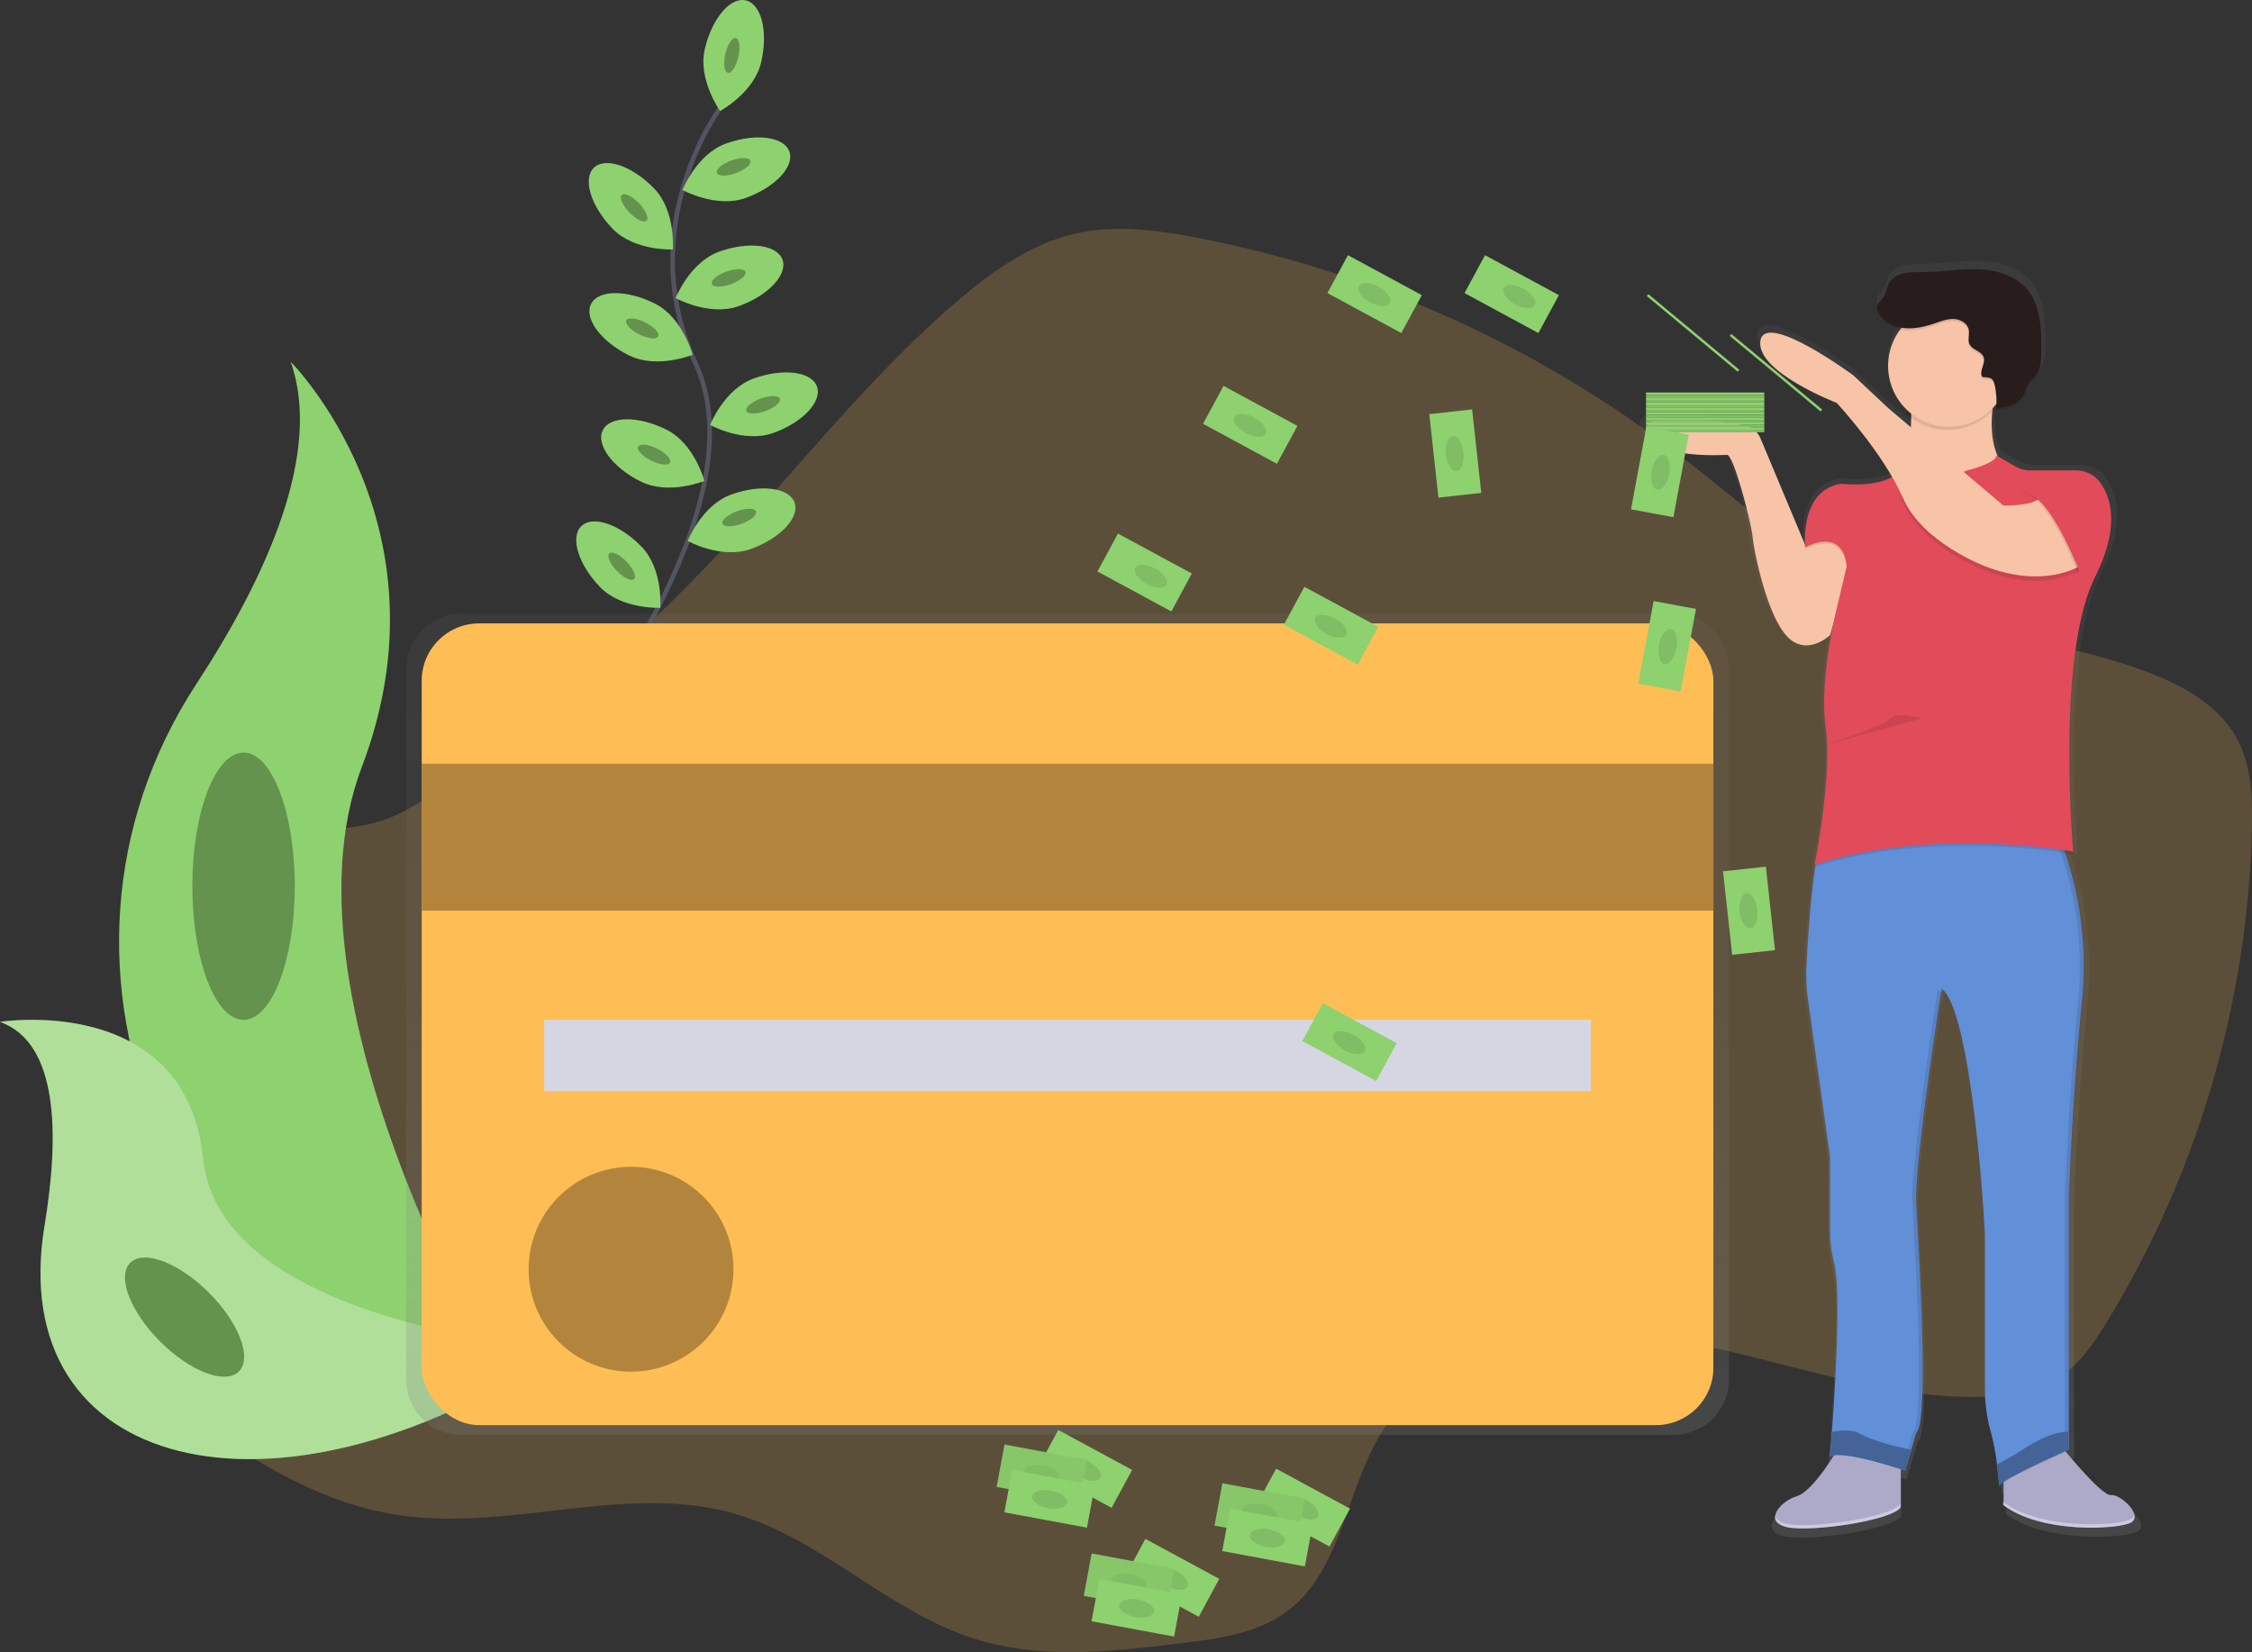 <svg xmlns="http://www.w3.org/2000/svg" xmlns:xlink="http://www.w3.org/1999/xlink" width="974" height="714.52" data-name="Layer 1" viewBox="0 0 974 714.52"><rect x="0" y="0" width="974" height="714.52" fill="#333333" stroke="none"/><defs><linearGradient id="a" x1="574.72" x2="574.72" y1="713.31" y2="358.2" gradientUnits="userSpaceOnUse"><stop offset="0" stop-color="gray" stop-opacity=".25"/><stop offset=".54" stop-color="gray" stop-opacity=".12"/><stop offset="1" stop-color="gray" stop-opacity=".1"/></linearGradient><linearGradient id="b" x1="2975.38" x2="2975.38" y1="757.78" y2="205.6" gradientTransform="matrix(-1 0 0 1 3906 0)" xlink:href="#a"/></defs><title>make_it_rain</title><path fill="#ffbe55" d="M128.9 362c-12.81 3.87-24.8 13.24-28 26.24-3.66 14.94 4.78 30 6 45.34 3.94 50.26-67.56 85.72-57.36 135.09 4.05 19.63 20.42 34.07 36.55 46 25.84 19.05 54.51 35.88 86.26 40.63 48.19 7.22 98.54-14 145.38-.59 37.78 10.82 66.69 42.53 104.21 54.23 28.56 8.91 59.33 5.4 89 1.79 16-1.94 32.76-4.18 45.67-13.78 24-17.87 25.51-53.16 41.58-78.45 24.82-39 79.24-46.66 124.87-39.08s89.94 26.24 136.17 24.72c9.88-.33 20-1.67 28.62-6.52 10.48-5.89 17.56-16.27 23.82-26.54a429.45 429.45 0 0 0 62.27-213.39c.27-12.95-.19-26.46-6.28-37.89-7.7-14.46-23.09-23.11-38.41-28.93-36.79-14-77.43-16.29-113.48-32.08-34.77-15.23-62.93-41.94-93.21-64.83a496.49 496.49 0 0 0-204.49-91.07c-17.39-3.36-35.44-5.76-52.72-1.88-19.91 4.47-37.07 16.88-52.5 30.24-41.05 35.54-73.95 79.39-111.78 118.34a636.39 636.39 0 0 1-84.92 73.23c-14 10.09-28.88 22.07-44.48 29.53-14.28 6.82-27.67 5.1-42.77 9.65z" opacity=".2"/><path fill="none" stroke="#535461" stroke-miterlimit="10" stroke-width="2" d="M311.88 46.14s-38.65 51.33-11 111.16-48.19 155.96-48.19 155.96"/><path fill="#8ed16f" d="M329.21 26.93c-3.07 13.21-17.76 21.08-17.76 21.08s-9.7-13.55-6.63-26.76 11-22.65 17.76-21.08 9.7 13.55 6.63 26.76z"/><ellipse cx="429.54" cy="116.72" fill="#8ed16f" rx="7.71" ry="2.89" transform="rotate(-76.9 314.63 141.512)"/><ellipse cx="429.54" cy="116.72" opacity=".3" rx="7.71" ry="2.89" transform="rotate(-76.9 314.63 141.512)"/><path fill="#8ed16f" d="M322.53 85.62c-12.76 4.6-27.35-3.46-27.35-3.46s6.1-15.51 18.87-20.1 25-3 27.35 3.46-6.11 15.5-18.87 20.1z"/><ellipse cx="431.13" cy="166.12" fill="#8ed16f" rx="7.71" ry="2.89" transform="rotate(-20 107.753 441.898)"/><ellipse cx="431.13" cy="166.12" opacity=".3" rx="7.71" ry="2.89" transform="rotate(-20 107.753 441.898)"/><path fill="#8ed16f" d="M319.56 132.39c-12.76 4.6-27.35-3.46-27.35-3.46s6.1-15.51 18.87-20.1 25-3 27.35 3.46-6.11 15.51-18.87 20.1z"/><ellipse cx="428.15" cy="212.9" fill="#8ed16f" rx="7.71" ry="2.89" transform="rotate(-19.8 106.054 490.29)"/><ellipse cx="428.15" cy="212.9" opacity=".3" rx="7.71" ry="2.89" transform="rotate(-19.8 106.054 490.29)"/><path fill="#8ed16f" d="M334.47 187.26c-12.76 4.6-27.35-3.46-27.35-3.46s6.1-15.51 18.87-20.1 25-3 27.35 3.46-6.11 15.53-18.87 20.1z"/><ellipse cx="443.06" cy="267.79" fill="#8ed16f" rx="7.71" ry="2.89" transform="rotate(-19.8 120.977 545.177)"/><ellipse cx="443.06" cy="267.79" opacity=".3" rx="7.71" ry="2.89" transform="rotate(-19.8 120.977 545.177)"/><path fill="#8ed16f" d="M324.77 237.44c-12.76 4.6-27.35-3.46-27.35-3.46s6.1-15.51 18.87-20.1 25-3 27.35 3.46-6.1 15.51-18.87 20.1z"/><ellipse cx="433.37" cy="317.95" fill="#8ed16f" rx="7.71" ry="2.89" transform="rotate(-20 109.708 593.154)"/><ellipse cx="433.37" cy="317.95" opacity=".3" rx="7.71" ry="2.89" transform="rotate(-20 109.708 593.154)"/><path fill="#8ed16f" d="M264.92 98.91c9.42 9.76 26.07 9 26.07 9s1.37-16.61-8.05-26.37-21.09-13.78-26.07-9-1.37 16.61 8.05 26.37z"/><ellipse cx="387.28" cy="182.62" fill="#8ed16f" rx="2.89" ry="7.71" transform="rotate(-43.99 216.01 276.127)"/><ellipse cx="387.28" cy="182.62" opacity=".3" rx="2.89" ry="7.71" transform="rotate(-43.99 216.01 276.127)"/><path fill="#8ed16f" d="M259.51 253.9c9.42 9.76 26.07 9 26.07 9s1.37-16.61-8.05-26.37-21.09-13.78-26.07-9-1.37 16.61 8.05 26.37z"/><ellipse cx="381.86" cy="337.61" fill="#8ed16f" rx="2.89" ry="7.71" transform="rotate(-43.99 210.604 431.128)"/><ellipse cx="381.86" cy="337.61" opacity=".3" rx="2.89" ry="7.71" transform="rotate(-43.99 210.604 431.128)"/><path fill="#8ed16f" d="M272 153.69c12.14 6.06 27.57-.24 27.57-.24s-4.25-16.11-16.38-22.17-24.48-6-27.57.24 4.24 16.11 16.38 22.17z"/><ellipse cx="390.8" cy="234.8" fill="#8ed16f" rx="2.89" ry="7.71" transform="rotate(-63.48 259.318 279.767)"/><ellipse cx="390.8" cy="234.8" opacity=".3" rx="2.89" ry="7.71" transform="rotate(-63.48 259.318 279.767)"/><path fill="#8ed16f" d="M277.09 208.26c12.14 6.06 27.57-.24 27.57-.24s-4.25-16.11-16.38-22.17-24.48-6-27.57.24 4.29 16.17 16.38 22.17z"/><ellipse cx="395.9" cy="289.38" fill="#8ed16f" rx="2.89" ry="7.71" transform="rotate(-63.48 264.412 334.35)"/><ellipse cx="395.9" cy="289.38" opacity=".3" rx="2.89" ry="7.71" transform="rotate(-63.48 264.412 334.35)"/><path fill="#8ed16f" d="M125.73 156.47s70.59 70.59 30.74 175.34 68.31 278.94 68.31 278.94-1.16-.17-3.31-.55c-145-25.59-217-191.41-136.4-314.59 29.93-45.8 54.58-99.52 40.66-139.14z"/><path fill="#8ed16f" d="M0 441.98s80.55-12.83 87.89 59.36 154.89 82.2 154.89 82.2-1 .66-2.77 1.84c-121.83 80-238.29 50.94-220.74-55.25 6.54-39.49 6-79.14-19.27-88.15z"/><path fill="#fff" d="M0 441.98s80.55-12.83 87.89 59.36 154.89 82.2 154.89 82.2-1 .66-2.77 1.84c-121.83 80-238.29 50.94-220.74-55.25 6.54-39.49 6-79.14-19.27-88.15z" opacity=".3"/><ellipse cx="105.34" cy="383.3" fill="#8ed16f" rx="22.15" ry="57.79"/><ellipse cx="105.34" cy="383.3" opacity=".3" rx="22.15" ry="57.79"/><ellipse cx="192.81" cy="662.42" fill="#8ed16f" rx="14.93" ry="33.23" transform="rotate(-45 24.373 752.444)"/><ellipse cx="192.81" cy="662.42" opacity=".3" rx="14.93" ry="33.23" transform="rotate(-45 24.373 752.444)"/><path fill="url(#a)" d="M836.89 358.2H312.55a23.89 23.89 0 0 0-23.89 23.89v307.33a23.89 23.89 0 0 0 23.89 23.89h524.34a23.89 23.89 0 0 0 23.89-23.89V382.09a23.89 23.89 0 0 0-23.89-23.89z" transform="translate(-113 -92.74)"/><rect width="558.65" height="346.75" x="182.39" y="269.64" fill="#ffbe55" rx="24.81" ry="24.81"/><path fill="#ffbe55" d="M182.39 330.32h558.65v63.57H182.39z"/><path d="M182.39 330.32h558.65v63.57H182.39z" opacity=".3"/><path fill="#d6d6e3" d="M235.37 441.09h452.7v30.82h-452.7z"/><circle cx="272.93" cy="548.97" r="44.31" fill="#ffbe55"/><circle cx="272.93" cy="548.97" r="44.31" opacity=".3"/><path fill="url(#b)" d="M822.28 276.88a9.7 9.7 0 0 0 4.27 5.4c9.19 6.07 29.17 4.78 31.57 4.78.51 0 1.18.91 1.92 2.44 3.53 7.28 9 28.62 9.37 33.42.49 5.81 5.89 33 14.73 43.13.27.31.54.6.8.87 8.67 8.71 18.84-.87 18.84-.87l1.46-5.07c-.41 2-.87 4.33-1.33 6.94-.23 1.31-.46 2.7-.68 4.13a158.29 158.29 0 0 0-2.07 24.37 88.41 88.41 0 0 0 .38 8.88c.08.82.17 1.63.28 2.42a84.78 84.78 0 0 1 .66 10.84c-.08 21.52-5.57 48.29-5.57 48.29l.21-.07c-.13.67-.21 1-.21 1l.32-.1q-.23 1.49-.44 3.05c-1.86 13.5-2.93 30.3-3.44 40a80.1 80.1 0 0 0 .68 15.32l9.76 68.71v32a56.5 56.5 0 0 0 1.76 14.38c3.18 12.09.56 54.29-.91 74.31-.41 5.46-.73 9.28-.82 10.38v.33l.28-.11v.35a5.65 5.65 0 0 1 1.3-.38c-3.87 6-10.88 15.92-16.27 17.59A17.07 17.07 0 0 0 881 749l-.14.19-.2.28a6 6 0 0 0-1.17 3.06 3.38 3.38 0 0 1-.18-.59c-.41 2.23.93 4.27 5.14 5.26a34.6 34.6 0 0 0 7.45.6c14.6 0 40.51-4.49 43.37-9.32v-16.66l.47.15v.15l1.79.59 4.91-16.48c5.89-4.36 1-82.39 0-100.32-.9-16.34 9.21-81.34 11-92.79l-.24-.29.27-1.67a7.11 7.11 0 0 1 1 .88 13.07 13.07 0 0 1 1.53 2.26 30.22 30.22 0 0 1 2.17 4.48c9.88 24.64 14.33 95.1 14.33 101.42v66.26a69 69 0 0 0 2.7 19.33 82.91 82.91 0 0 1 2.1 10.06c.21 1.33.39 2.65.56 3.91s.34 2.7.47 3.88c0 .31.07.61.1.89s0 .27 0 .41c.27 2.61.41 4.32.41 4.32a1 1 0 0 1 .2-.39l.05.63a1.35 1.35 0 0 1 .39-.62 9.47 9.47 0 0 1 1.32-1.08v8.42l-.24-.18v1.45c10.18 7.68 26.75 10 39.47 9.91 8.25 0 14.93-1 17.25-2.16 3.32-1.63 1.5-5.43-1.52-8.34-2.34-2.26-5.39-4-7.32-3.78-3.22.35-14.23-12.12-20-18.95l.65-.29.92-.4V613s1.48-43.62 5.89-86.76a153.48 153.48 0 0 0-7.55-64.36l-.14-.41 1.34.21c1.42.22 2.18.35 2.18.35s0-.34-.09-1h.09s-1.72-18.71-1.74-42.21c0-26.64 2.25-59.12 11.56-77.5 5.36-10.58 7.15-19 7-25.64a26.82 26.82 0 0 0-4.79-16.4 13 13 0 0 0-5.51-4.36l-.19-.11h-.1a13.7 13.7 0 0 0-5.06-1h-20.11a13.43 13.43 0 0 1-6.64-1.75l-7.87-4.46c-2.62-5.73-3-12.83-2.44-19.49 0-.53.1-1.06.15-1.58l.57-.6c.44-.47.85-1 1.25-1.45a11.15 11.15 0 0 1-.09 1.18c-.1.63-.27 1-.54 1.08 4.3-.56 9.1-1.41 11.74-4.73.11-.13.21-.27.31-.41a21.43 21.43 0 0 0 1.93-4 11.62 11.62 0 0 1 1.47-2.68c.66-.86 1.52-1.56 2.23-2.38l.12-.14c2.53-3 2.67-7.3 2.7-11.22.05-9.52-.23-20-6.6-27.14-5.29-5.94-13.73-8.19-21.74-8.45s-16 1.18-24 1.22c-5.44 0-12-.09-15 4.41-1.47 2.21-1.65 5.1-3.25 7.22-.92 1.22-2.33 2.27-2.41 3.79a3.89 3.89 0 0 0 .52 2v.07c1.94 3.82 6.06 6.2 10.36 6.95a25.81 25.81 0 0 0-2 2.76 26.28 26.28 0 0 0-4 14c0 .58 0 1.15.06 1.72a26.43 26.43 0 0 0 8.38 17.61c-.08.56-.16 1.12-.25 1.67l.18.16q.85.77 1.77 1.46l.22.17v1c0 .58 0 1.17-.06 1.74s0 .92-.06 1.38l-.13-.11-9.77-8.16-15.71-14.54s-39.28-28.59-41.25-15a9.79 9.79 0 0 0 1.87 6.78c7.21 11 32 20.36 32 20.36s14.78 15.63 24.67 32.48c-.35.19-.7.37-1.07.54-8.8 4.09-21.64 2.36-21.64 2.36-14.83 2.31-16.17 18.56-16.09 25.13V326.12L873 279.91l-.06-.14a9.73 9.73 0 0 0-7.36-5.78c-13.16-2.21-46.05-6.82-43.3 2.89zm82.39 449a8.57 8.57 0 0 1 .87-.16l-.09.14z" transform="translate(-113 -92.74)"/><path fill="#aca9c9" d="M890 623.69s18.64 23.43 22.95 22.95 14.34 9.08 8.61 12-38.72 4.78-55-7.65v-18.73zM795.81 625.12s-11 19.6-18.64 22-14.34 11-4.3 13.39 45.9-2.87 49.24-8.61v-25.35z"/><path fill="#618fd8" d="M782 432.57l9.5 67.78v31.51a56.48 56.48 0 0 0 1.72 14.18c3.1 11.93.55 53.55-.89 73.3-.47 6.44-.83 10.56-.83 10.56 6.21-2.87 32.51 6.21 32.51 6.21l2.66-9.05 2.12-7.2c5.74-4.3 1-81.27 0-99-.65-12.11 4.75-51.37 8.21-74.9 1-6.65 1.81-12 2.3-15.22.31-2 .48-3.11.48-3.11a10.47 10.47 0 0 1 2.58 3.11 29.93 29.93 0 0 1 2.11 4.42c9.62 24.31 14 93.81 14 100v65.36a68.92 68.92 0 0 0 2.63 19.07 100 100 0 0 1 2.59 13.77c.68 5.19 1 9.37 1 9.37.48-2.87 30.12-15.78 30.12-15.78v-109s1.43-43 5.74-85.58a152.68 152.68 0 0 0-5.5-57.58c-1.19-4.07-2.38-7.52-3.41-10.25-1.75-4.65-3-7.22-3-7.22H791c-1.64.31-3 3.61-4.23 8.62-.8 3.36-1.5 7.48-2.11 12-1.81 13.31-2.85 29.88-3.35 39.46a79.86 79.86 0 0 0 .69 15.17z"/><g opacity=".1"><path d="M893.09 627.26v-109s1.43-43 5.74-85.58-12-75.06-12-75.06h1.91s16.25 32.51 12 75.06-5.74 85.58-5.74 85.58v109s-29.64 12.91-30.12 15.78c0 0 0-.64-.15-1.74 6.46-4.49 28.36-14.04 28.36-14.04zM794.37 629.6a7.42 7.42 0 00-2.63.54v-.48a17.06 17.06 0 012.63-.06zM827.12 620.1c5.74-4.3 1-81.27 0-99s11-93.22 11-93.22a8.34 8.34 0 011.65 1.7c-1.76 11.28-11.6 75.41-10.73 91.52 1 17.69 5.74 94.66 0 99l-4.78 16.25-1.74-.58z"/></g><path fill="#f7c4a7" d="M801.54 239.31l-10 35.38s-10.52 10-19.12 0-13.9-36.81-14.42-42.55-8.13-35.38-11-35.38-31.55 1.91-34.9-10c-2.68-9.58 29.34-5 42.16-2.85a9.5 9.5 0 017.17 5.7l19.66 46.95s10.41-12.07 20.45 2.75zM866.08 157.08s-12.43 34.9 3.35 47.33S813 220.19 813 220.19l9.8-9.32s6.93-27.49 2.15-50.44z"/><path d="M850.78 204.41s12.67-3.11 12.67-6.45l11.23 6.45h28.21s20.56 11.47 3.35 45.9-9.56 119-9.56 119-61.19-11-111.87 5.74c0 0 7.65-37.77 4.78-59.28s4.78-51.63 4.78-51.63l4.3-18.17s-.24-17-17.93-8.37c0 0-2.63-24.62 15.54-27.49 0 0 21 2.87 27.25-7.65 0 .04 13.87 8.17 27.25 1.95z" opacity=".1"/><path fill="#e14b5a" d="M850.78 203.46s12.67-3.11 12.67-6.45l8.23 4.73a13 13 0 0 0 6.46 1.72h19.73a13 13 0 0 1 10.57 5.38c4.53 6.37 8.59 18.93-2.2 40.52-17.21 34.42-9.56 119-9.56 119s-61.19-11-111.87 5.74c0 0 7.65-37.77 4.78-59.28s4.78-51.56 4.78-51.56l4.3-18.17s-.24-17-17.93-8.37c0 0-2.56-23.94 14.79-27.36a4.9 4.9 0 0 1 1.47-.1c3.71.39 21 1.64 26.54-7.73-.01.01 13.86 8.14 27.24 1.93z"/><path d="M899.07 246.96s-15.3 9.56-40.16 0c0 0-27.25-10-35.86-29.64s43.5 3.35 43.5 3.35 11 0 14.34-2.39 26.78 18.16 18.18 28.68z" opacity=".1"/><path fill="#f7c4a7" d="M899.07 245.05s-15.3 9.56-40.16 0c0 0-27.25-10-35.86-29.64s-28.68-41.15-28.68-41.15-34.9-13.39-33-26.77 40.16 14.82 40.16 14.82l15.3 14.34 49.72 42.07s11 0 14.34-2.39 26.78 18.2 18.18 28.72z"/><path d="M824.49 161.86l41.11-3.35a94.37 94.37 0 0 0-4.29 19.47 26.27 26.27 0 0 1-36.8 1 46.73 46.73 0 0 0-.02-17.12z" opacity=".1"/><circle cx="842.9" cy="158.28" r="26.29" fill="#f7c4a7"/><path d="M857.33 163.99c-1.54-2.54 1.59-5.85.56-8.63-.95-2.56-4.73-3-6-5.39-1-1.93 0-4.3-.4-6.43-.57-2.75-3.53-4.46-6.34-4.6s-5.52.91-8.19 1.81c-4.35 1.47-8.93 2.6-13.49 2.08s-9.11-3-11.14-7.07a4 4 0 0 1-.51-1.94c.08-1.5 1.46-2.53 2.35-3.73 1.56-2.09 1.74-4.94 3.16-7.12 2.9-4.44 9.27-4.33 14.57-4.35 7.8 0 15.56-1.46 23.36-1.2s16 2.47 21.17 8.33c6.2 7.05 6.48 17.37 6.43 26.77 0 3.87-.16 8.08-2.63 11.07-.72.87-1.6 1.59-2.29 2.48-1.5 2-1.9 4.56-3.31 6.59-2.5 3.61-7.38 4.49-11.73 5.07 1.28-.17.22-8.74 0-9.53-.84-3.94-1.75-3.86-5.57-4.21z" opacity=".1"/><path fill="#281c1c" d="M857.33 163.04c-1.54-2.54 1.59-5.85.56-8.63-.95-2.56-4.73-3-6-5.39-1-1.93 0-4.3-.4-6.43-.57-2.75-3.53-4.46-6.34-4.6s-5.52.91-8.19 1.81c-4.35 1.47-8.93 2.6-13.49 2.08s-9.11-3-11.14-7.07a4 4 0 0 1-.51-1.94c.08-1.5 1.46-2.53 2.35-3.73 1.56-2.09 1.74-4.94 3.16-7.12 2.9-4.44 9.27-4.33 14.57-4.35 7.8 0 15.56-1.46 23.36-1.2s16 2.47 21.17 8.33c6.2 7.05 6.48 17.37 6.43 26.77 0 3.87-.16 8.08-2.63 11.07-.72.87-1.6 1.59-2.29 2.48-1.5 2-1.9 4.56-3.31 6.59-2.5 3.61-7.38 4.49-11.73 5.07 1.28-.17.22-8.74 0-9.53-.84-3.99-1.75-3.87-5.57-4.21z"/><path d="M898.83 248.16s-12.91-33.47-22.95-34.42 19.12 0 19.12 0l9.56 17.21z" opacity=".1"/><path fill="#e14b5a" d="M899.79 248.16s-12.91-33.47-22.95-34.42 19.12 0 19.12 0l9.56 17.21z"/><path fill="#618fd8" d="M863.65 633.44c.68 5.19 1 9.37 1 9.37.48-2.87 30.12-15.78 30.12-15.78v-7.77a13.18 13.18 0 0 0-2.26.11c-5.75.77-11.08 3.56-16 6.54a145.93 145.93 0 0 1-12.86 7.53z"/><path d="M863.65 633.44c.68 5.19 1 9.37 1 9.37.48-2.87 30.12-15.78 30.12-15.78v-7.77a13.18 13.18 0 0 0-2.26.11c-5.75.77-11.08 3.56-16 6.54a145.93 145.93 0 0 1-12.86 7.53z" opacity=".3"/><path fill="#618fd8" d="M791.5 629.9c6.21-2.87 32.51 6.21 32.51 6.21l2.66-9.05c-4.59-.93-9.15-2.09-13.63-3.47a45.34 45.34 0 0 1-6.12-2.26 41 41 0 0 0-4.08-1.9c-3.43-1.18-7-.68-10.52-.09-.46 6.44-.82 10.56-.82 10.56z"/><path d="M791.5 629.9c6.21-2.87 32.51 6.21 32.51 6.21l2.66-9.05c-4.59-.93-9.15-2.09-13.63-3.47a45.34 45.34 0 0 1-6.12-2.26 41 41 0 0 0-4.08-1.9c-3.43-1.18-7-.68-10.52-.09-.46 6.44-.82 10.56-.82 10.56z" opacity=".3"/><path fill="#fff" d="M921.3 657.15a2.86 2.86 0 001.64-1.9 2.81 2.81 0 01-1.64 3.33c-5.74 2.87-38.72 4.78-55-7.65v-1.43c16.28 12.43 49.26 10.52 55 7.65zM772.62 659.06c10 2.39 45.9-2.87 49.24-8.61v1.43c-3.35 5.74-39.2 11-49.24 8.61-4.1-1-5.41-3-5-5.19.32 1.62 1.82 2.96 5 3.76z" opacity=".4"/><path d="M830.94 310.79s-10.52-3.35-13.39 0-27.4 11.2-27.4 11.2" opacity=".1"/><path fill="#8ed16f" d="M763.06 179.43h-51.15v-1.08h51.15z"/><path fill="#8ed16f" d="M763.06 180.51h-51.15v-1.08h51.15z"/><path d="M763.06 180.51h-51.15v-1.08h51.15z" opacity=".1"/><path fill="#8ed16f" d="M763.06 181.59h-51.15v-1.08h51.15z"/><path fill="#8ed16f" d="M763.06 182.66h-51.15v-1.08h51.15z"/><path d="M763.06 182.66h-51.15v-1.08h51.15z" opacity=".1"/><path fill="#8ed16f" d="M763.06 183.74h-51.15v-1.08h51.15z"/><path fill="#8ed16f" d="M763.06 184.81h-51.15v-1.08h51.15z"/><path d="M763.06 184.81h-51.15v-1.08h51.15z" opacity=".1"/><path fill="#8ed16f" d="M763.06 185.89h-51.15v-1.08h51.15z"/><path fill="#8ed16f" d="M763.06 186.96h-51.15v-1.08h51.15z"/><path d="M763.06 186.96h-51.15v-1.08h51.15z" opacity=".1"/><path fill="#8ed16f" d="M763.06 170.83h-51.15v-1.08h51.15zM787.416 177.968L748.09 145.26l.69-.83 39.327 32.707zM751.562 160.76l-39.326-32.708.69-.83 39.327 32.707z"/><path fill="#8ed16f" d="M763.06 171.9h-51.15v-1.08h51.15z"/><path d="M763.06 171.9h-51.15v-1.08h51.15z" opacity=".1"/><path fill="#8ed16f" d="M763.06 172.99h-51.15v-1.08h51.15z"/><path fill="#8ed16f" d="M763.06 174.06h-51.15v-1.08h51.15z"/><path d="M763.06 174.06h-51.15v-1.08h51.15z" opacity=".1"/><path fill="#8ed16f" d="M763.06 175.13h-51.15v-1.08h51.15zM763.06 176.21h-51.15v-1.08h51.15z"/><path d="M763.06 176.21h-51.15v-1.08h51.15z" opacity=".1"/><path fill="#8ed16f" d="M763.06 177.28h-51.15v-1.08h51.15zM763.06 178.36h-51.15v-1.08h51.15z"/><path d="M763.06 178.36h-51.15v-1.08h51.15z" opacity=".1"/><path fill="#8ed16f" d="M723.753 223.696l-18.326-3.403 6.633-35.72 18.326 3.404z"/><ellipse cx="831.11" cy="296.96" fill="#8ed16f" rx="7.65" ry="3.82" transform="rotate(-79.48 718.88 318.531)"/><ellipse cx="831.11" cy="296.96" opacity=".1" rx="7.65" ry="3.82" transform="rotate(-79.48 718.88 318.531)"/><path fill="#8ed16f" d="M726.889 299.09l-18.327-3.403 6.633-35.72 18.327 3.403z"/><ellipse cx="834.25" cy="372.34" fill="#8ed16f" rx="7.65" ry="3.82" transform="rotate(-79.48 722.016 393.922)"/><ellipse cx="834.25" cy="372.34" opacity=".1" rx="7.65" ry="3.82" transform="rotate(-79.48 722.016 393.922)"/><path fill="#8ed16f" d="M633.405 126.764l8.871-16.393 31.952 17.29-8.871 16.394z"/><ellipse cx="766.7" cy="220.15" fill="#8ed16f" rx="3.82" ry="7.65" transform="rotate(-61.3 634.38 266.702)"/><ellipse cx="766.7" cy="220.15" opacity=".1" rx="3.82" ry="7.65" transform="rotate(-61.3 634.38 266.702)"/><path fill="#8ed16f" d="M563.248 450.288l8.87-16.394 31.952 17.291-8.87 16.394z"/><ellipse cx="696.55" cy="543.69" fill="#8ed16f" rx="3.82" ry="7.65" transform="rotate(-61.58 562.24 592.135)"/><ellipse cx="696.55" cy="543.69" opacity=".1" rx="3.82" ry="7.65" transform="rotate(-61.58 562.24 592.135)"/><path fill="#8ed16f" d="M520.323 183.305l8.871-16.393 31.952 17.29-8.872 16.394z"/><ellipse cx="653.62" cy="276.69" fill="#8ed16f" rx="3.82" ry="7.65" transform="rotate(-61.58 519.31 325.14)"/><ellipse cx="653.62" cy="276.69" opacity=".1" rx="3.82" ry="7.65" transform="rotate(-61.58 519.31 325.14)"/><path fill="#8ed16f" d="M574.122 126.76l8.871-16.394 31.952 17.291-8.871 16.394z"/><ellipse cx="707.42" cy="220.15" fill="#8ed16f" rx="3.82" ry="7.65" transform="rotate(-61.58 573.106 268.598)"/><ellipse cx="707.42" cy="220.15" opacity=".1" rx="3.82" ry="7.65" transform="rotate(-61.58 573.106 268.598)"/><path fill="#8ed16f" d="M618.177 179.112l18.53-2.026 3.948 36.115-18.53 2.026z"/><ellipse cx="742.19" cy="288.87" fill="#8ed16f" rx="3.82" ry="7.65" transform="rotate(-6.24 -164.491 1279.245)"/><ellipse cx="742.19" cy="288.87" opacity=".1" rx="3.82" ry="7.65" transform="rotate(-6.24 -164.491 1279.245)"/><path fill="#8ed16f" d="M745.218 376.87l18.53-2.026 3.948 36.115-18.53 2.026z"/><ellipse cx="869.25" cy="486.61" fill="#8ed16f" rx="3.82" ry="7.65" transform="rotate(-6.24 -37.272 1477.083)"/><ellipse cx="869.25" cy="486.61" opacity=".1" rx="3.82" ry="7.65" transform="rotate(-6.24 -37.272 1477.083)"/><path fill="#8ed16f" d="M555.278 270.197l8.872-16.394 31.951 17.291-8.871 16.394z"/><ellipse cx="688.57" cy="363.6" fill="#8ed16f" rx="3.82" ry="7.65" transform="rotate(-61.58 554.256 412.047)"/><ellipse cx="688.57" cy="363.6" opacity=".1" rx="3.82" ry="7.65" transform="rotate(-61.58 554.256 412.047)"/><path fill="#8ed16f" d="M474.65 247.169l8.87-16.394 31.952 17.291-8.87 16.394z"/><ellipse cx="607.95" cy="340.56" fill="#8ed16f" rx="3.82" ry="7.65" transform="rotate(-61.3 475.82 387.882)"/><ellipse cx="607.95" cy="340.56" opacity=".1" rx="3.82" ry="7.65" transform="rotate(-61.3 475.82 387.882)"/><path fill="#8ed16f" d="M448.826 634.876l8.872-16.394 31.951 17.29-8.871 16.394z"/><ellipse cx="582.13" cy="728.27" fill="#8ed16f" rx="3.82" ry="7.65" transform="rotate(-61.58 447.813 776.723)"/><ellipse cx="582.13" cy="728.27" opacity=".1" rx="3.82" ry="7.65" transform="rotate(-61.58 447.813 776.723)"/><path fill="#8ed16f" d="M431.05 643.128l3.4-18.327 35.721 6.627-3.4 18.327z"/><path d="M431.05 643.128l3.4-18.327 35.721 6.627-3.4 18.327z" opacity=".05"/><ellipse cx="563.55" cy="730.21" fill="#8ed16f" rx="3.82" ry="7.65" transform="rotate(-79.49 451.323 751.791)"/><ellipse cx="563.55" cy="730.21" opacity=".1" rx="3.82" ry="7.65" transform="rotate(-79.49 451.323 751.791)"/><path fill="#8ed16f" d="M434.398 654.119l3.4-18.327 35.72 6.627-3.4 18.327z"/><ellipse cx="566.9" cy="741.2" fill="#8ed16f" rx="3.82" ry="7.65" transform="rotate(-79.49 454.667 762.79)"/><ellipse cx="566.9" cy="741.2" opacity=".1" rx="3.82" ry="7.65" transform="rotate(-79.49 454.667 762.79)"/><path fill="#8ed16f" d="M486.515 681.994l8.872-16.394 31.951 17.29-8.871 16.394z"/><ellipse cx="619.82" cy="775.39" fill="#8ed16f" rx="3.82" ry="7.65" transform="rotate(-61.58 485.506 823.835)"/><ellipse cx="619.82" cy="775.39" opacity=".1" rx="3.82" ry="7.65" transform="rotate(-61.58 485.506 823.835)"/><path fill="#8ed16f" d="M468.747 690.234l3.4-18.327 35.72 6.626-3.4 18.328z"/><path d="M468.747 690.234l3.4-18.327 35.72 6.626-3.4 18.328z" opacity=".05"/><ellipse cx="601.25" cy="777.32" fill="#8ed16f" rx="3.82" ry="7.65" transform="rotate(-79.49 489.013 798.907)"/><ellipse cx="601.25" cy="777.32" opacity=".1" rx="3.82" ry="7.65" transform="rotate(-79.49 489.013 798.907)"/><path fill="#8ed16f" d="M472.092 701.236l3.4-18.327 35.72 6.627-3.4 18.327z"/><ellipse cx="604.59" cy="788.32" fill="#8ed16f" rx="3.82" ry="7.65" transform="rotate(-79.49 492.362 809.9)"/><ellipse cx="604.59" cy="788.32" opacity=".1" rx="3.82" ry="7.65" transform="rotate(-79.49 492.362 809.9)"/><path fill="#8ed16f" d="M543.063 651.629l8.872-16.394 31.951 17.29-8.87 16.394z"/><ellipse cx="676.36" cy="745.02" fill="#8ed16f" rx="3.82" ry="7.65" transform="rotate(-61.58 542.04 793.474)"/><ellipse cx="676.36" cy="745.02" opacity=".1" rx="3.82" ry="7.65" transform="rotate(-61.58 542.04 793.474)"/><path fill="#8ed16f" d="M525.29 659.875l3.4-18.328 35.72 6.627-3.4 18.327z"/><path d="M525.29 659.875l3.4-18.328 35.72 6.627-3.4 18.327z" opacity=".05"/><ellipse cx="657.79" cy="746.96" fill="#8ed16f" rx="3.82" ry="7.65" transform="rotate(-79.49 545.555 768.546)"/><ellipse cx="657.79" cy="746.96" opacity=".1" rx="3.82" ry="7.65" transform="rotate(-79.49 545.555 768.546)"/><path fill="#8ed16f" d="M528.635 670.875l3.4-18.327 35.72 6.627-3.4 18.327z"/><ellipse cx="661.13" cy="757.96" fill="#8ed16f" rx="3.82" ry="7.65" transform="rotate(-79.49 548.904 779.538)"/><ellipse cx="661.13" cy="757.96" opacity=".1" rx="3.82" ry="7.65" transform="rotate(-79.49 548.904 779.538)"/></svg>